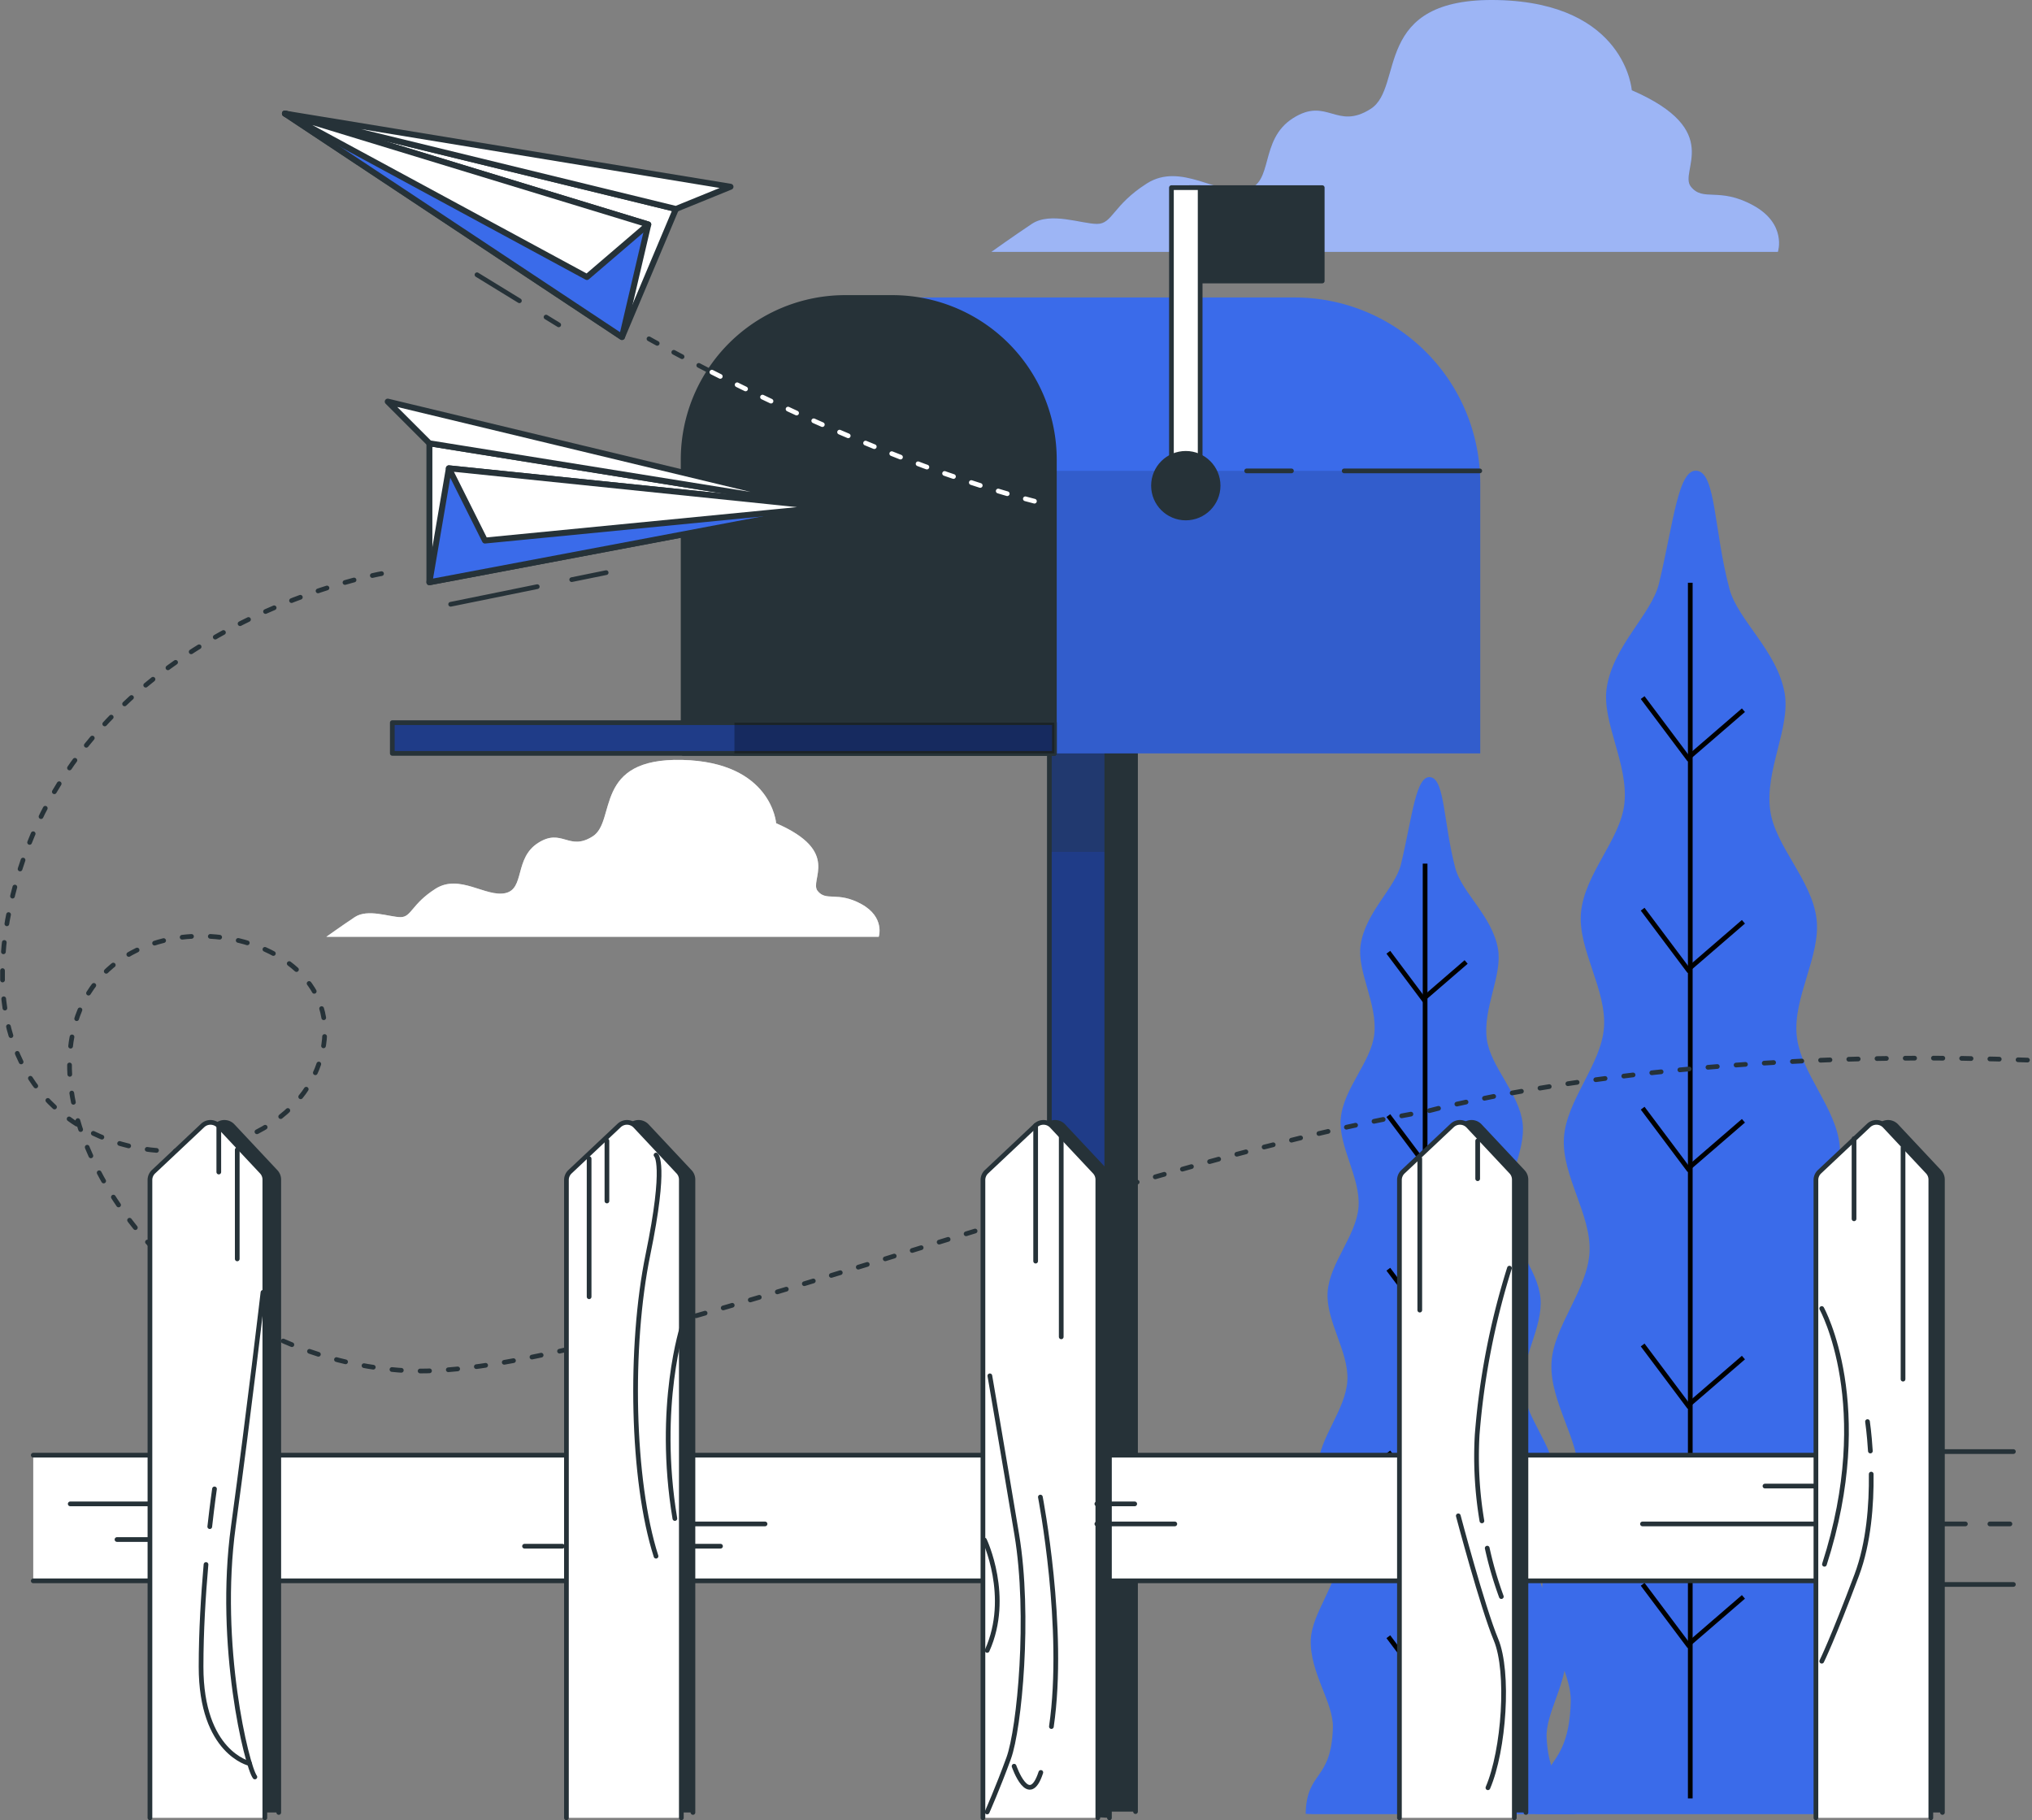<svg xmlns="http://www.w3.org/2000/svg" width="432.067" height="386.998" viewBox="0 0 432.067 386.998">
  <rect x="0" y="0" width="432.067" height="386.998" fill="#808080" stroke="none"/>
  <g id="Check_mai" data-name="Check mai" transform="translate(-66.093 -76.055)">
    <g id="Clouds" transform="translate(135.481 76.055)">
      <g id="Group_318" data-name="Group 318" transform="translate(141.409)">
        <path id="Path_1018" data-name="Path 1018" d="M412.185,119.7c-7.272-3.966-10.577-.661-13.221-3.966s7.271-11.9-12.559-20.492c0,0-1.323-18.508-28.424-19.17s-19.831,18.509-27.1,23.137-9.254-2.644-16.526,1.982-3.967,13.882-9.915,15.2-13.882-5.949-21.154-1.323-7.271,8.593-10.577,8.593-9.915-2.644-13.881,0-8.593,5.949-8.593,5.949H417.472S419.456,123.667,412.185,119.7Z" transform="translate(-250.233 -76.055)" fill="#3a6bea"/>
        <path id="Path_1019" data-name="Path 1019" d="M412.185,119.7c-7.272-3.966-10.577-.661-13.221-3.966s7.271-11.9-12.559-20.492c0,0-1.323-18.508-28.424-19.17s-19.831,18.509-27.1,23.137-9.254-2.644-16.526,1.982-3.967,13.882-9.915,15.2-13.882-5.949-21.154-1.323-7.271,8.593-10.577,8.593-9.915-2.644-13.881,0-8.593,5.949-8.593,5.949H417.472S419.456,123.667,412.185,119.7Z" transform="translate(-250.233 -76.055)" fill="#fff" opacity="0.5"/>
      </g>
      <g id="Group_319" data-name="Group 319" transform="translate(0 161.558)">
        <path id="Path_1020" data-name="Path 1020" d="M240.5,247.786c-5.106-2.785-7.428-.464-9.285-2.785s5.107-8.357-8.821-14.393c0,0-.929-13-19.964-13.464s-13.928,13-19.034,16.25-6.5-1.857-11.607,1.393-2.785,9.75-6.964,10.678-9.75-4.178-14.856-.928-5.107,6.035-7.429,6.035-6.964-1.857-9.75,0-6.035,4.178-6.035,4.178H244.212S245.6,250.572,240.5,247.786Z" transform="translate(-126.751 -217.133)" fill="#fff"/>
        <path id="Path_1021" data-name="Path 1021" d="M240.5,247.786c-5.106-2.785-7.428-.464-9.285-2.785s5.107-8.357-8.821-14.393c0,0-.929-13-19.964-13.464s-13.928,13-19.034,16.25-6.5-1.857-11.607,1.393-2.785,9.75-6.964,10.678-9.75-4.178-14.856-.928-5.107,6.035-7.429,6.035-6.964-1.857-9.75,0-6.035,4.178-6.035,4.178H244.212S245.6,250.572,240.5,247.786Z" transform="translate(-126.751 -217.133)" fill="#fff" opacity="0.5"/>
      </g>
    </g>
    <g id="Plants" transform="translate(343.714 176.129)">
      <g id="Group_320" data-name="Group 320" transform="translate(48.878 0)">
        <path id="Path_1022" data-name="Path 1022" d="M353.1,449.079h72.374c-1.39-8.855-7.075-7.3-7.83-21.012-.379-6.909,6.013-15.458,5.46-24.533-.455-7.475-7.826-15.139-8.4-23.689-.516-7.717,5.774-16.281,5.162-24.6-.577-7.863-8.047-15.407-8.709-23.578-.646-7.973,5.515-16.625,4.789-24.682s-8.331-15.469-9.137-23.414c-.828-8.167,5.133-16.961,4.221-24.78-.969-8.3-8.8-15.466-9.86-23.11-1.182-8.512,4.363-17.606,3.066-24.956-1.591-9.006-9.971-15.519-11.733-22.161-3.286-12.377-2.876-24.306-6.754-25.082-4.143-.829-5.087,10.864-8.227,23.935-1.576,6.565-9.773,13.22-11.12,22.229-1.09,7.3,4.7,16.168,3.754,24.645-.85,7.591-8.481,14.89-9.224,23.142-.7,7.763,5.5,16.323,4.886,24.439-.592,7.887-8,15.412-8.51,23.423-.511,7.994,5.876,16.407,5.44,24.319-.447,8.108-7.717,15.766-8.09,23.569-.394,8.25,6.116,16.574,5.8,24.231-.35,8.481-7.522,16.253-7.785,23.669-.32,9,6.289,17.309,6.085,24.16-.443,14.876-7.252,11.794-7.5,23.765Z" transform="translate(-351.268 -163.443)" fill="#3a6bea"/>
        <line id="Line_27" data-name="Line 27" y2="258.468" transform="translate(32.906 23.828)" fill="none" stroke="#000" stroke-miterlimit="10" stroke-width="1"/>
        <path id="Path_1023" data-name="Path 1023" d="M392.587,208.25,380.8,218.426l-9.64-12.854" transform="translate(-348.38 -157.327)" fill="none" stroke="#000" stroke-miterlimit="10" stroke-width="1"/>
        <path id="Path_1024" data-name="Path 1024" d="M392.587,247.535,380.8,257.711l-9.64-12.854" transform="translate(-348.38 -151.623)" fill="none" stroke="#000" stroke-miterlimit="10" stroke-width="1"/>
        <path id="Path_1025" data-name="Path 1025" d="M392.587,284.482,380.8,294.658l-9.64-12.854" transform="translate(-348.38 -146.26)" fill="none" stroke="#000" stroke-miterlimit="10" stroke-width="1"/>
        <path id="Path_1026" data-name="Path 1026" d="M392.587,328.444,380.8,338.62l-9.64-12.854" transform="translate(-348.38 -139.877)" fill="none" stroke="#000" stroke-miterlimit="10" stroke-width="1"/>
        <path id="Path_1027" data-name="Path 1027" d="M392.587,372.874,380.8,383.05l-9.64-12.854" transform="translate(-348.38 -133.427)" fill="none" stroke="#000" stroke-miterlimit="10" stroke-width="1"/>
      </g>
      <g id="Group_321" data-name="Group 321" transform="translate(0 65.149)">
        <path id="Path_1028" data-name="Path 1028" d="M310,440.82H365.87c-1.073-6.834-5.461-5.632-6.043-16.219-.293-5.333,4.641-11.932,4.214-18.938-.352-5.769-6.041-11.685-6.483-18.286-.4-5.957,4.458-12.567,3.986-18.987-.447-6.071-6.213-11.893-6.723-18.2-.5-6.154,4.257-12.833,3.7-19.052s-6.432-11.941-7.054-18.073c-.639-6.305,3.962-13.094,3.258-19.129-.747-6.4-6.791-11.938-7.611-17.838-.913-6.571,3.368-13.591,2.367-19.264-1.228-6.951-7.7-11.98-9.058-17.107-2.535-9.554-2.219-18.763-5.213-19.361-3.2-.639-3.927,8.387-6.35,18.477-1.217,5.067-7.544,10.2-8.584,17.158-.842,5.632,3.63,12.48,2.9,19.024-.656,5.86-6.547,11.494-7.121,17.865-.539,5.992,4.242,12.6,3.772,18.863-.457,6.089-6.174,11.9-6.569,18.081s4.535,12.666,4.2,18.773c-.345,6.258-5.957,12.169-6.245,18.192-.3,6.368,4.722,12.8,4.476,18.7-.27,6.547-5.806,12.547-6.009,18.27-.247,6.948,4.854,13.361,4.7,18.649-.342,11.483-5.6,9.1-5.788,18.345Z" transform="translate(-308.586 -220.333)" fill="#3a6bea"/>
        <line id="Line_28" data-name="Line 28" y2="199.514" transform="translate(25.4 18.394)" fill="none" stroke="#000" stroke-miterlimit="10" stroke-width="1"/>
        <path id="Path_1029" data-name="Path 1029" d="M340.48,254.921l-9.1,7.855-7.441-9.922" transform="translate(-306.356 -215.612)" fill="none" stroke="#000" stroke-miterlimit="10" stroke-width="1"/>
        <path id="Path_1030" data-name="Path 1030" d="M340.48,285.246l-9.1,7.855-7.441-9.922" transform="translate(-306.356 -211.209)" fill="none" stroke="#000" stroke-miterlimit="10" stroke-width="1"/>
        <path id="Path_1031" data-name="Path 1031" d="M340.48,313.766l-9.1,7.855-7.441-9.922" transform="translate(-306.356 -207.069)" fill="none" stroke="#000" stroke-miterlimit="10" stroke-width="1"/>
        <path id="Path_1032" data-name="Path 1032" d="M340.48,347.7l-9.1,7.855-7.441-9.922" transform="translate(-306.356 -202.143)" fill="none" stroke="#000" stroke-miterlimit="10" stroke-width="1"/>
        <path id="Path_1033" data-name="Path 1033" d="M340.48,382l-9.1,7.855-7.441-9.922" transform="translate(-306.356 -197.164)" fill="none" stroke="#000" stroke-miterlimit="10" stroke-width="1"/>
      </g>
    </g>
    <g id="Mailbox" transform="translate(149.508 115.948)">
      <g id="Group_326" data-name="Group 326" transform="translate(0)">
        <g id="Group_322" data-name="Group 322" transform="translate(139.711 113.754)">
          <path id="Path_1034" data-name="Path 1034" d="M266.333,441.752V210.224h12.215V441.752" transform="translate(-260.226 -210.224)" fill="#263238" stroke="#263238" stroke-linecap="round" stroke-linejoin="round" stroke-width="1"/>
          <path id="Path_1035" data-name="Path 1035" d="M261,441.752V210.224h12.215V441.752" transform="translate(-261 -210.224)" fill="#1f3c88" stroke="#263238" stroke-linecap="round" stroke-linejoin="round" stroke-width="1"/>
          <rect id="Rectangle_191" data-name="Rectangle 191" width="12.215" height="27.484" fill="#263238" opacity="0.3" style="mix-blend-mode: multiply;isolation: isolate"/>
        </g>
        <g id="Group_323" data-name="Group 323" transform="translate(101.309 23.355)">
          <path id="Path_1036" data-name="Path 1036" d="M318.013,131.285H227.466l39.468,96.932h90.548V170.755A39.47,39.47,0,0,0,318.013,131.285Z" transform="translate(-227.466 -131.285)" fill="#3a6bea"/>
          <path id="Path_1037" data-name="Path 1037" d="M255.9,206.576l6.908,16.967h90.548V166.08c0-.874-.039-1.738-.1-2.6H255.9Z" transform="translate(-223.338 -126.611)" fill="#1f3c88" opacity="0.3" style="mix-blend-mode: multiply;isolation: isolate"/>
          <line id="Line_29" data-name="Line 29" x1="9.528" transform="translate(80.354 36.871)" fill="none" stroke="#263238" stroke-linecap="round" stroke-linejoin="round" stroke-width="1"/>
          <line id="Line_30" data-name="Line 30" x1="28.831" transform="translate(101.091 36.871)" fill="none" stroke="#263238" stroke-linecap="round" stroke-linejoin="round" stroke-width="1"/>
        </g>
        <path id="Rectangle_192" data-name="Rectangle 192" d="M34.466,0H44.473A34.466,34.466,0,0,1,78.939,34.466V96.932a0,0,0,0,1,0,0H0a0,0,0,0,1,0,0V34.466A34.466,34.466,0,0,1,34.466,0Z" transform="translate(61.839 23.356)" fill="#263238" stroke="#263238" stroke-linecap="round" stroke-linejoin="round" stroke-width="1"/>
        <rect id="Rectangle_193" data-name="Rectangle 193" width="68.028" height="6.534" transform="translate(72.75 113.754)" fill="#c6ff00" stroke="#263238" stroke-linecap="round" stroke-linejoin="round" stroke-width="1"/>
        <g id="Group_324" data-name="Group 324" transform="translate(0 113.754)">
          <rect id="Rectangle_194" data-name="Rectangle 194" width="140.778" height="6.534" fill="#1f3c88" stroke="#263238" stroke-linecap="round" stroke-linejoin="round" stroke-width="1"/>
          <rect id="Rectangle_195" data-name="Rectangle 195" width="68.028" height="6.534" transform="translate(72.75)" opacity="0.3"/>
        </g>
        <g id="Group_325" data-name="Group 325" transform="translate(161.851)">
          <rect id="Rectangle_196" data-name="Rectangle 196" width="28.248" height="19.85" transform="translate(7.635)" fill="#263238" stroke="#263238" stroke-linecap="round" stroke-linejoin="round" stroke-width="1"/>
          <rect id="Rectangle_197" data-name="Rectangle 197" width="6.108" height="61.839" transform="translate(3.817)" fill="#fff" stroke="#263238" stroke-linecap="round" stroke-linejoin="round" stroke-width="1"/>
          <circle id="Ellipse_189" data-name="Ellipse 189" cx="6.871" cy="6.871" r="6.871" transform="translate(0 56.495)" fill="#263238" stroke="#263238" stroke-linecap="round" stroke-linejoin="round" stroke-width="1"/>
        </g>
      </g>
    </g>
    <g id="Paper_Planes" data-name="Paper Planes" transform="translate(66.619 100.204)">
      <g id="Group_333" data-name="Group 333">
        <g id="Group_330" data-name="Group 330" transform="translate(60.061)">
          <g id="Group_327" data-name="Group 327" transform="translate(77.407 47.888)">
            <path id="Path_1038" data-name="Path 1038" d="M198.34,145.152c15.945,8.1,43.656,21.072,69.219,27.6" transform="translate(-184.964 -138.061)" fill="none" stroke="#fff" stroke-linecap="round" stroke-linejoin="round" stroke-width="1" stroke-dasharray="2 4"/>
            <path id="Path_1039" data-name="Path 1039" d="M186.66,138.96s5.105,2.89,13.376,7.091" transform="translate(-186.66 -138.96)" fill="none" stroke="#263238" stroke-linecap="round" stroke-linejoin="round" stroke-width="1" stroke-dasharray="2 4"/>
          </g>
          <g id="Group_329" data-name="Group 329">
            <g id="Group_328" data-name="Group 328">
              <path id="Path_1040" data-name="Path 1040" d="M190.731,144.648l11.47-27.223L119.066,97.143Z" transform="translate(-119.066 -97.143)" fill="#fff" stroke="#263238" stroke-linecap="round" stroke-linejoin="round" stroke-width="1.263"/>
              <path id="Path_1041" data-name="Path 1041" d="M196.325,120.719l-5.594,23.929L119.066,97.143Z" transform="translate(-119.066 -97.143)" fill="#3a6bea" stroke="#263238" stroke-linecap="round" stroke-linejoin="round" stroke-width="1.263"/>
              <path id="Path_1042" data-name="Path 1042" d="M196.325,120.719l-13.043,11.174-64.217-34.75Z" transform="translate(-119.066 -97.143)" fill="#fff" stroke="#263238" stroke-linecap="round" stroke-linejoin="round" stroke-width="1.263"/>
              <path id="Path_1043" data-name="Path 1043" d="M202.2,117.425l11.608-4.726L119.066,97.143Z" transform="translate(-119.066 -97.143)" fill="#fff" stroke="#263238" stroke-linecap="round" stroke-linejoin="round" stroke-width="1.263"/>
            </g>
            <line id="Line_31" data-name="Line 31" x2="2.694" y2="1.651" transform="translate(55.519 43.268)" fill="none" stroke="#263238" stroke-linecap="round" stroke-linejoin="round" stroke-width="1"/>
            <line id="Line_32" data-name="Line 32" x2="9.016" y2="5.526" transform="translate(40.839 34.27)" fill="none" stroke="#263238" stroke-linecap="round" stroke-linejoin="round" stroke-width="1"/>
          </g>
        </g>
        <g id="Group_332" data-name="Group 332" transform="translate(81.917 61.24)">
          <g id="Group_331" data-name="Group 331">
            <path id="Path_1044" data-name="Path 1044" d="M145.89,187.9V158.358l84.487,13.589Z" transform="translate(-137.028 -149.496)" fill="#fff" stroke="#263238" stroke-linecap="round" stroke-linejoin="round" stroke-width="1.263"/>
            <path id="Path_1045" data-name="Path 1045" d="M150.026,163l-4.136,24.224,84.487-15.952Z" transform="translate(-137.028 -148.821)" fill="#3a6bea" stroke="#263238" stroke-linecap="round" stroke-linejoin="round" stroke-width="1.263"/>
            <path id="Path_1046" data-name="Path 1046" d="M149.5,163l7.681,15.361,72.671-7.09Z" transform="translate(-136.503 -148.821)" fill="#fff" stroke="#263238" stroke-linecap="round" stroke-linejoin="round" stroke-width="1.263"/>
            <path id="Path_1047" data-name="Path 1047" d="M147.013,159.481l-8.862-8.862L231.5,173.07Z" transform="translate(-138.151 -150.619)" fill="#fff" stroke="#263238" stroke-linecap="round" stroke-linejoin="round" stroke-width="1.263"/>
          </g>
          <line id="Line_33" data-name="Line 33" y1="1.49" x2="7.325" transform="translate(39.12 36.362)" fill="none" stroke="#263238" stroke-linecap="round" stroke-linejoin="round" stroke-width="1"/>
          <line id="Line_34" data-name="Line 34" y1="3.746" x2="18.417" transform="translate(13.379 39.342)" fill="none" stroke="#263238" stroke-linecap="round" stroke-linejoin="round" stroke-width="1"/>
        </g>
        <path id="Path_1048" data-name="Path 1048" d="M147.218,182.557s-66.42,11.452-79.017,71,53.823,62.985,65.275,34.355-38.936-40.081-50.388-12.6,22.9,74.436,69.856,76.727c39.016,1.9,148.408-43.638,216.472-55.146,0,0,50.353-13.946,128.225-10.892" transform="translate(-66.619 -84.743)" fill="none" stroke="#263238" stroke-linecap="round" stroke-linejoin="round" stroke-width="1" stroke-dasharray="2 4"/>
      </g>
    </g>
    <g id="Fence" transform="translate(73.163 314.688)">
      <g id="Group_336" data-name="Group 336">
        <g id="Group_334" data-name="Group 334">
          <line id="Line_35" data-name="Line 35" x2="19.086" transform="translate(401.956 69.994)" fill="#fff" stroke="#263238" stroke-linecap="round" stroke-linejoin="round" stroke-width="1"/>
          <line id="Line_36" data-name="Line 36" x2="19.086" transform="translate(401.956 98.242)" fill="#fff" stroke="#263238" stroke-linecap="round" stroke-linejoin="round" stroke-width="1"/>
          <path id="Path_1049" data-name="Path 1049" d="M72.333,372.945H472V346.224H72.333" transform="translate(-72.333 -275.466)" fill="#fff" stroke="#263238" stroke-linecap="round" stroke-linejoin="round" stroke-width="1"/>
          <path id="Path_1050" data-name="Path 1050" d="M96.586,431.157V296.693a2.425,2.425,0,0,1,.763-1.766l10.447-9.832a2.426,2.426,0,0,1,3.431.108l9.134,9.743a2.422,2.422,0,0,1,.655,1.658V431.157" transform="translate(-68.812 -284.436)" fill="#263238" stroke="#263238" stroke-linecap="round" stroke-linejoin="round" stroke-width="1"/>
          <path id="Path_1051" data-name="Path 1051" d="M94,432.3V296.693a2.425,2.425,0,0,1,.763-1.766l10.446-9.832a2.426,2.426,0,0,1,3.431.108l9.135,9.743a2.422,2.422,0,0,1,.655,1.658V432.3" transform="translate(-69.188 -284.436)" fill="#fff" stroke="#263238" stroke-linecap="round" stroke-linejoin="round" stroke-width="1"/>
          <path id="Path_1052" data-name="Path 1052" d="M173.488,431.157V296.693a2.426,2.426,0,0,1,.764-1.766l10.446-9.832a2.426,2.426,0,0,1,3.431.108l9.134,9.743a2.423,2.423,0,0,1,.656,1.658V431.157" transform="translate(-57.648 -284.436)" fill="#263238" stroke="#263238" stroke-linecap="round" stroke-linejoin="round" stroke-width="1"/>
          <path id="Path_1053" data-name="Path 1053" d="M171.333,432.3V296.693a2.422,2.422,0,0,1,.764-1.766l10.446-9.832a2.426,2.426,0,0,1,3.431.108l9.134,9.743a2.423,2.423,0,0,1,.656,1.658V432.3" transform="translate(-57.961 -284.436)" fill="#fff" stroke="#263238" stroke-linecap="round" stroke-linejoin="round" stroke-width="1"/>
          <path id="Path_1054" data-name="Path 1054" d="M250.822,431.157V296.693a2.425,2.425,0,0,1,.763-1.766l10.446-9.832a2.426,2.426,0,0,1,3.431.108l9.134,9.743a2.423,2.423,0,0,1,.656,1.658V432.3" transform="translate(-46.421 -284.436)" fill="#263238" stroke="#263238" stroke-linecap="round" stroke-linejoin="round" stroke-width="1"/>
          <path id="Path_1055" data-name="Path 1055" d="M248.667,432.3V296.693a2.425,2.425,0,0,1,.763-1.766l10.446-9.832a2.426,2.426,0,0,1,3.431.108l9.134,9.743a2.423,2.423,0,0,1,.656,1.658V432.3" transform="translate(-46.734 -284.436)" fill="#fff" stroke="#263238" stroke-linecap="round" stroke-linejoin="round" stroke-width="1"/>
          <path id="Path_1056" data-name="Path 1056" d="M328.155,431.157V296.693a2.425,2.425,0,0,1,.763-1.766l10.447-9.832a2.424,2.424,0,0,1,3.43.108l9.135,9.743a2.422,2.422,0,0,1,.655,1.658V431.157" transform="translate(-35.194 -284.436)" fill="#263238" stroke="#263238" stroke-linecap="round" stroke-linejoin="round" stroke-width="1"/>
          <path id="Path_1057" data-name="Path 1057" d="M326,432.3V296.693a2.425,2.425,0,0,1,.763-1.766l10.446-9.832a2.426,2.426,0,0,1,3.431.108l9.135,9.743a2.422,2.422,0,0,1,.655,1.658V432.3" transform="translate(-35.507 -284.436)" fill="#fff" stroke="#263238" stroke-linecap="round" stroke-linejoin="round" stroke-width="1"/>
          <path id="Path_1058" data-name="Path 1058" d="M405.488,431.157V296.693a2.426,2.426,0,0,1,.764-1.766l10.446-9.832a2.426,2.426,0,0,1,3.431.108l9.134,9.743a2.423,2.423,0,0,1,.656,1.658V431.157" transform="translate(-23.968 -284.436)" fill="#263238" stroke="#263238" stroke-linecap="round" stroke-linejoin="round" stroke-width="1"/>
          <path id="Path_1059" data-name="Path 1059" d="M403.333,432.3V296.693a2.422,2.422,0,0,1,.764-1.766l10.446-9.832a2.426,2.426,0,0,1,3.431.108l9.134,9.743a2.423,2.423,0,0,1,.656,1.658V432.3" transform="translate(-24.28 -284.436)" fill="#fff" stroke="#263238" stroke-linecap="round" stroke-linejoin="round" stroke-width="1"/>
        </g>
        <g id="Group_335" data-name="Group 335" transform="translate(7.863 0.659)">
          <line id="Line_37" data-name="Line 37" y2="9.794" transform="translate(31.59 0.107)" fill="none" stroke="#263238" stroke-linecap="round" stroke-linejoin="round" stroke-width="1"/>
          <line id="Line_38" data-name="Line 38" y2="23.203" transform="translate(35.514 5.166)" fill="none" stroke="#263238" stroke-linecap="round" stroke-linejoin="round" stroke-width="1"/>
          <line id="Line_39" data-name="Line 39" y2="29.359" transform="translate(110.332 7.06)" fill="none" stroke="#263238" stroke-linecap="round" stroke-linejoin="round" stroke-width="1"/>
          <line id="Line_40" data-name="Line 40" y2="12.785" transform="translate(114.12 3.272)" fill="none" stroke="#263238" stroke-linecap="round" stroke-linejoin="round" stroke-width="1"/>
          <line id="Line_41" data-name="Line 41" y2="28.842" transform="translate(205.279)" fill="none" stroke="#263238" stroke-linecap="round" stroke-linejoin="round" stroke-width="1"/>
          <line id="Line_42" data-name="Line 42" y2="42.617" transform="translate(210.719 2.325)" fill="none" stroke="#263238" stroke-linecap="round" stroke-linejoin="round" stroke-width="1"/>
          <line id="Line_43" data-name="Line 43" y2="32.2" transform="translate(286.957 7.06)" fill="none" stroke="#263238" stroke-linecap="round" stroke-linejoin="round" stroke-width="1"/>
          <line id="Line_44" data-name="Line 44" y2="8.05" transform="translate(299.268 3.272)" fill="none" stroke="#263238" stroke-linecap="round" stroke-linejoin="round" stroke-width="1"/>
          <line id="Line_45" data-name="Line 45" y2="17.047" transform="translate(379.294 2.798)" fill="none" stroke="#263238" stroke-linecap="round" stroke-linejoin="round" stroke-width="1"/>
          <line id="Line_46" data-name="Line 46" y2="49.247" transform="translate(389.712 4.692)" fill="none" stroke="#263238" stroke-linecap="round" stroke-linejoin="round" stroke-width="1"/>
          <line id="Line_47" data-name="Line 47" x1="10.418" transform="translate(360.353 76.668)" fill="none" stroke="#263238" stroke-linecap="round" stroke-linejoin="round" stroke-width="1"/>
          <line id="Line_48" data-name="Line 48" x1="36.462" transform="translate(334.309 84.718)" fill="none" stroke="#263238" stroke-linecap="round" stroke-linejoin="round" stroke-width="1"/>
          <line id="Line_49" data-name="Line 49" x1="16.573" transform="translate(218.295 84.718)" fill="none" stroke="#263238" stroke-linecap="round" stroke-linejoin="round" stroke-width="1"/>
          <line id="Line_50" data-name="Line 50" x1="16.573" transform="translate(131.167 84.718)" fill="none" stroke="#263238" stroke-linecap="round" stroke-linejoin="round" stroke-width="1"/>
          <line id="Line_51" data-name="Line 51" x1="16.573" transform="translate(0 80.456)" fill="none" stroke="#263238" stroke-linecap="round" stroke-linejoin="round" stroke-width="1"/>
          <line id="Line_52" data-name="Line 52" x1="6.629" transform="translate(9.944 88.033)" fill="none" stroke="#263238" stroke-linecap="round" stroke-linejoin="round" stroke-width="1"/>
          <line id="Line_53" data-name="Line 53" x1="8.05" transform="translate(218.295 80.456)" fill="none" stroke="#263238" stroke-linecap="round" stroke-linejoin="round" stroke-width="1"/>
          <line id="Line_54" data-name="Line 54" x1="8.05" transform="translate(130.22 89.453)" fill="none" stroke="#263238" stroke-linecap="round" stroke-linejoin="round" stroke-width="1"/>
          <line id="Line_55" data-name="Line 55" x1="8.05" transform="translate(96.599 89.453)" fill="none" stroke="#263238" stroke-linecap="round" stroke-linejoin="round" stroke-width="1"/>
          <line id="Line_56" data-name="Line 56" x1="7.103" transform="translate(395.868 84.718)" fill="none" stroke="#263238" stroke-linecap="round" stroke-linejoin="round" stroke-width="1"/>
          <line id="Line_57" data-name="Line 57" x1="4.262" transform="translate(408.179 84.718)" fill="none" stroke="#263238" stroke-linecap="round" stroke-linejoin="round" stroke-width="1"/>
          <path id="Path_1060" data-name="Path 1060" d="M115.912,315.995s-2.862,24.616-6.3,49.8,2.863,50.948,4.58,53.238" transform="translate(-74.93 -280.513)" fill="none" stroke="#263238" stroke-linecap="round" stroke-linejoin="round" stroke-width="1"/>
          <path id="Path_1061" data-name="Path 1061" d="M105.108,360.516c.55-4.913,1.008-8.03,1.008-8.03" transform="translate(-75.438 -275.216)" fill="none" stroke="#263238" stroke-linecap="round" stroke-linejoin="round" stroke-width="1"/>
          <path id="Path_1062" data-name="Path 1062" d="M113.793,408.834s-10.3-2.286-10.3-20.6c0-7.519.482-15.232,1.05-21.711" transform="translate(-75.673 -273.178)" fill="none" stroke="#263238" stroke-linecap="round" stroke-linejoin="round" stroke-width="1"/>
          <path id="Path_1063" data-name="Path 1063" d="M188.519,290.5s2.289,1.717-1.718,21.18-3.434,48.085,1.718,64.114" transform="translate(-63.96 -284.214)" fill="none" stroke="#263238" stroke-linecap="round" stroke-linejoin="round" stroke-width="1"/>
          <path id="Path_1064" data-name="Path 1064" d="M193.364,321.994s-5.724,17.173-1.717,41.216" transform="translate(-63.082 -279.642)" fill="none" stroke="#263238" stroke-linecap="round" stroke-linejoin="round" stroke-width="1"/>
          <path id="Path_1065" data-name="Path 1065" d="M250.025,331.491s2.863,16.6,5.725,33.775.573,41.216-1.718,47.513-4.58,11.448-4.58,11.448" transform="translate(-54.483 -278.264)" fill="none" stroke="#263238" stroke-linecap="round" stroke-linejoin="round" stroke-width="1"/>
          <path id="Path_1066" data-name="Path 1066" d="M260.138,405.293c-2.55,7.832-5.687-1.323-5.687-1.323" transform="translate(-53.757 -267.741)" fill="none" stroke="#263238" stroke-linecap="round" stroke-linejoin="round" stroke-width="1"/>
          <path id="Path_1067" data-name="Path 1067" d="M259.333,354s5.395,27.844,2.343,48.8" transform="translate(-53.049 -274.996)" fill="none" stroke="#263238" stroke-linecap="round" stroke-linejoin="round" stroke-width="1"/>
          <path id="Path_1068" data-name="Path 1068" d="M248.952,361.984s5.725,12.021.573,23.469" transform="translate(-54.556 -273.837)" fill="none" stroke="#263238" stroke-linecap="round" stroke-linejoin="round" stroke-width="1"/>
          <path id="Path_1069" data-name="Path 1069" d="M342.3,363.483a78.851,78.851,0,0,0,3,10.3" transform="translate(-41.003 -273.619)" fill="none" stroke="#263238" stroke-linecap="round" stroke-linejoin="round" stroke-width="1"/>
          <path id="Path_1070" data-name="Path 1070" d="M347.316,311.5a159.031,159.031,0,0,0-6.869,35.491,82.294,82.294,0,0,0,1.015,18.246" transform="translate(-41.293 -281.166)" fill="none" stroke="#263238" stroke-linecap="round" stroke-linejoin="round" stroke-width="1"/>
          <path id="Path_1071" data-name="Path 1071" d="M336.93,357.485s5.152,19.462,8.015,26.332,1.717,23.47-1.718,31.484" transform="translate(-41.783 -274.49)" fill="none" stroke="#263238" stroke-linecap="round" stroke-linejoin="round" stroke-width="1"/>
          <path id="Path_1072" data-name="Path 1072" d="M404.414,318.994s11.448,20.609.571,54.383" transform="translate(-31.986 -280.078)" fill="none" stroke="#263238" stroke-linecap="round" stroke-linejoin="round" stroke-width="1"/>
          <path id="Path_1073" data-name="Path 1073" d="M414.932,349.737c.071,6.439-.5,14.6-3.077,21.466-5.152,13.739-7.441,18.318-7.441,18.318" transform="translate(-31.986 -275.615)" fill="none" stroke="#263238" stroke-linecap="round" stroke-linejoin="round" stroke-width="1"/>
          <path id="Path_1074" data-name="Path 1074" d="M412.911,339.989s.373,2.464.608,6.26" transform="translate(-30.753 -277.03)" fill="none" stroke="#263238" stroke-linecap="round" stroke-linejoin="round" stroke-width="1"/>
        </g>
      </g>
    </g>
  </g>
</svg>
